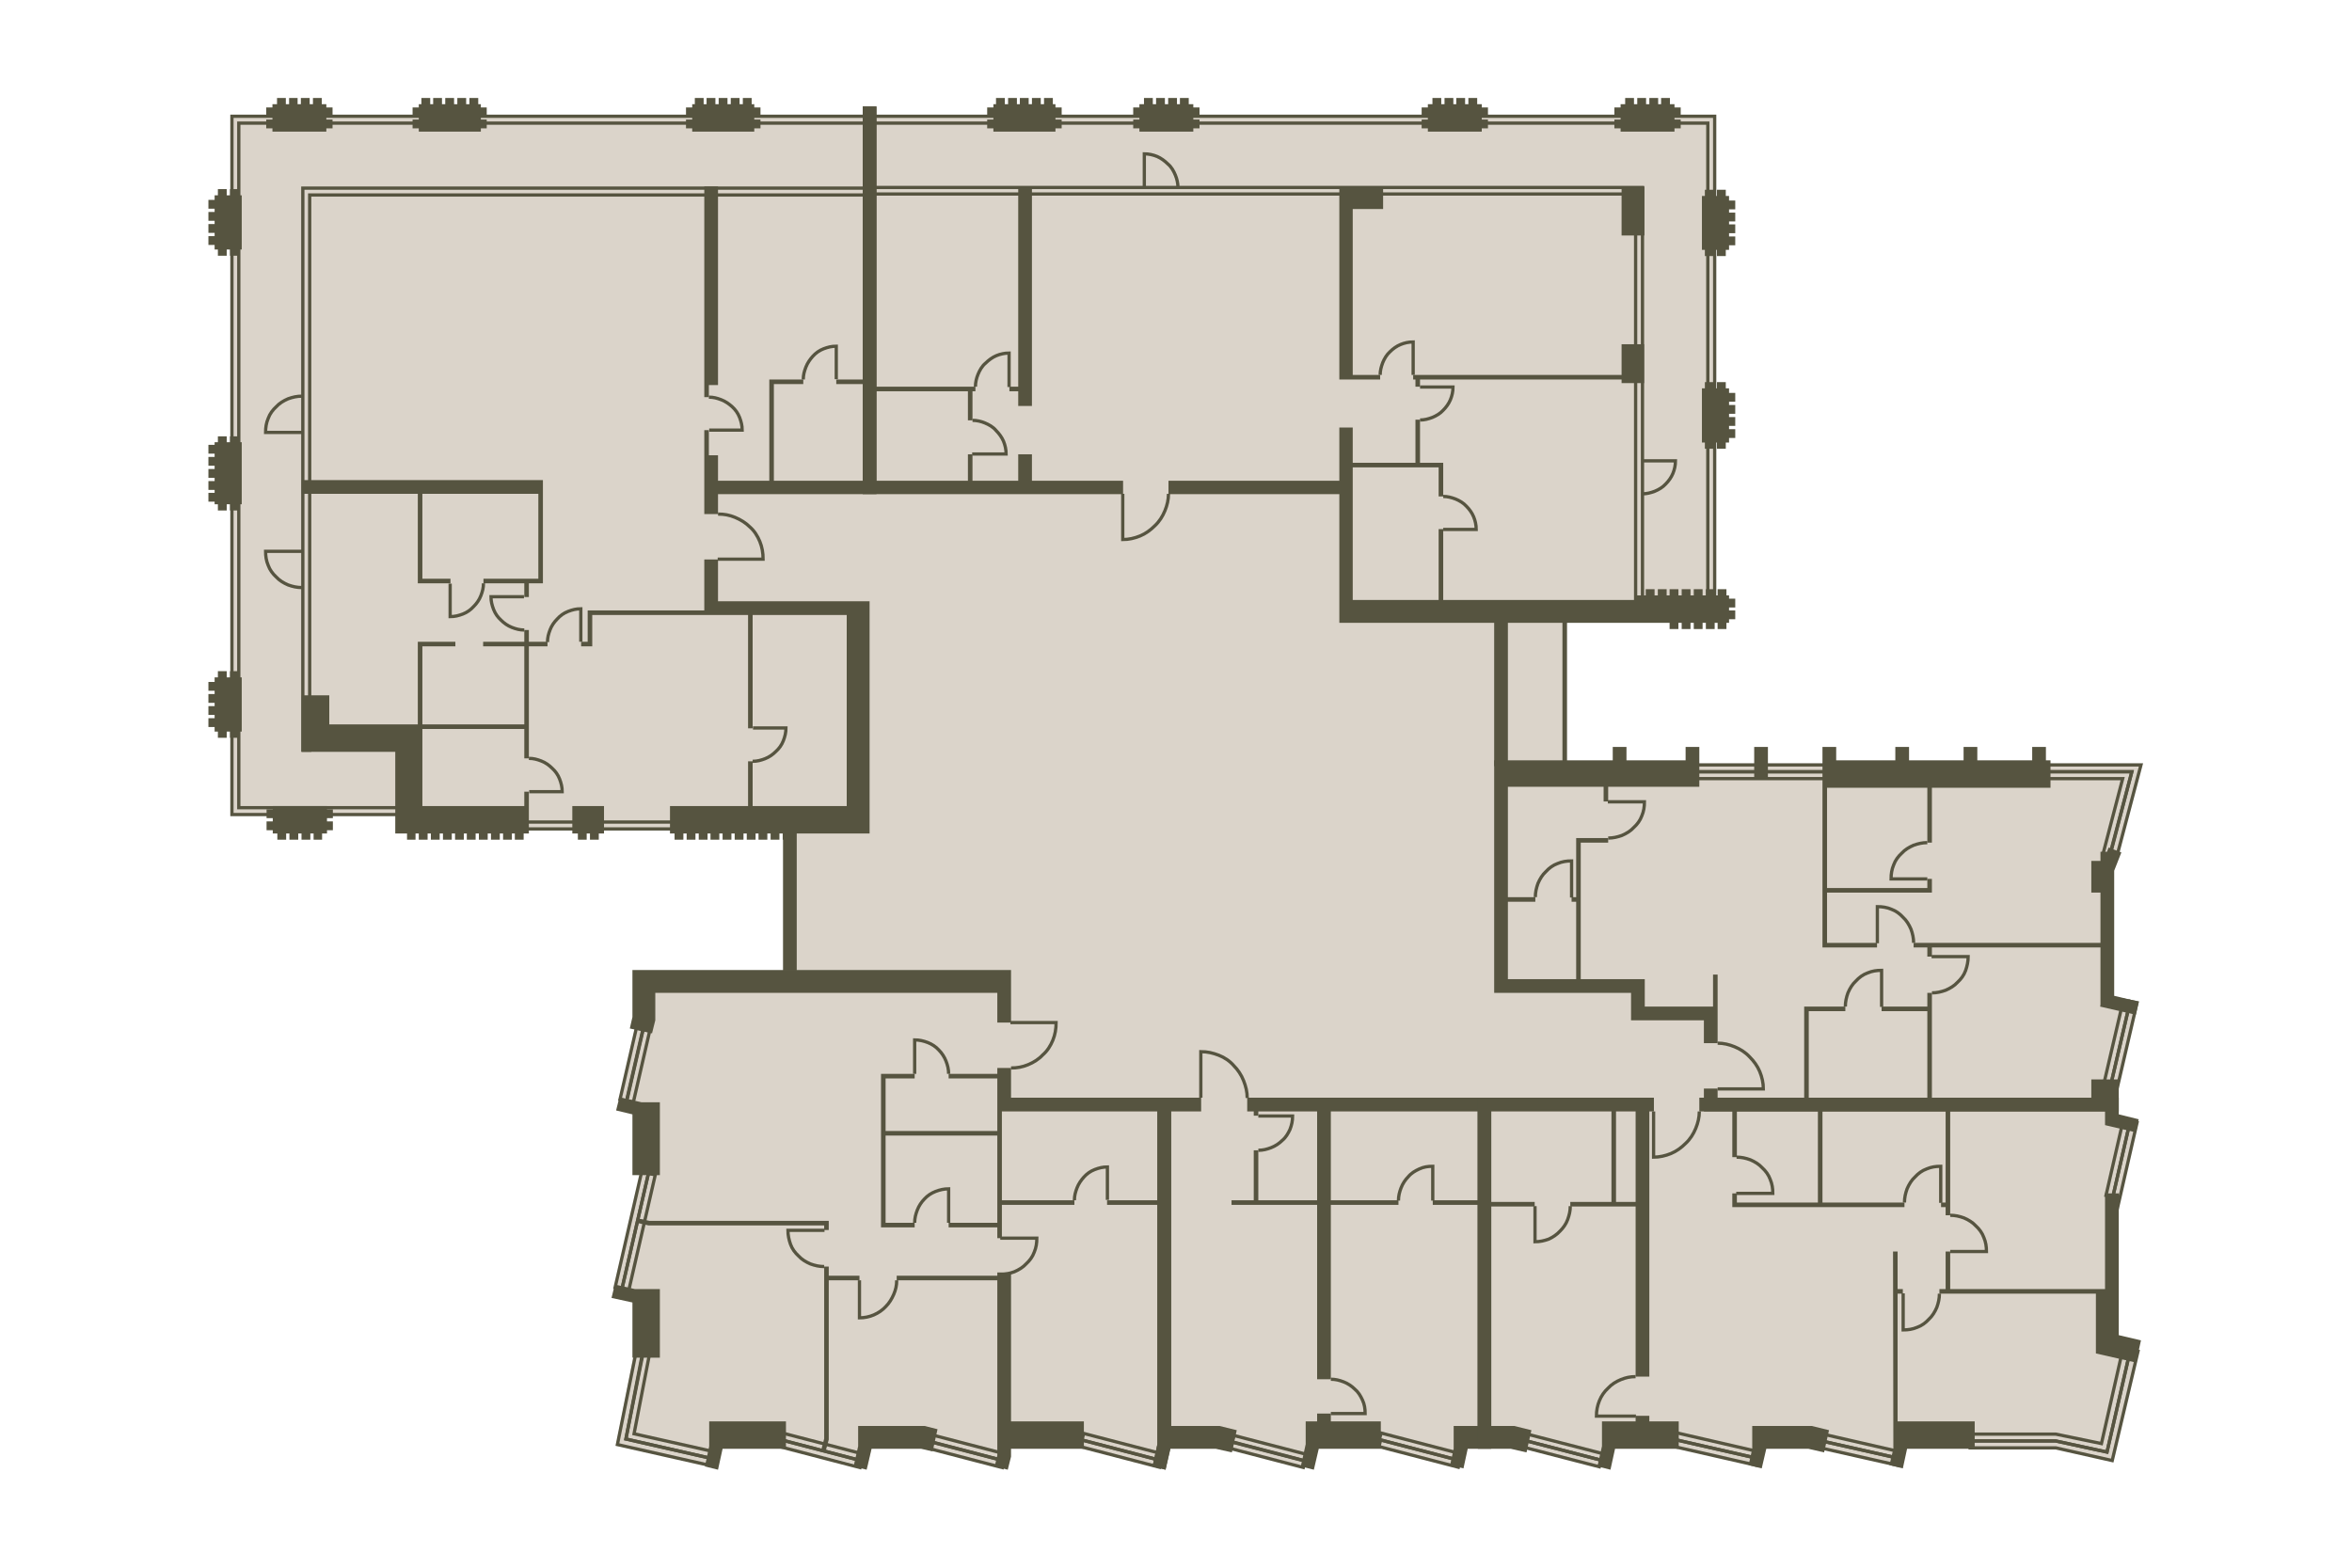 <!-- DO NOT EDIT THIS, THIS FILE IS GENERATED FROM "2_23.original.svg" using transform-svgs.js script -->



<svg version="1.1" 
	 xmlns="http://www.w3.org/2000/svg" xmlns:xlink="http://www.w3.org/1999/xlink" x="0px" y="0px" viewBox="0 0 720 480"
	 style="enable-background:new 0 0 720 480;" xml:space="preserve">


<g>
	<path fill="#DBD4CA" d="M265.5,449.2l1.4-6.3l15.9-0.3l23.6,6.8l2.4-5.1v-1.4H329l25.8,6.3l2.8-6.3H373l27.9,6.3l2.8-6.3
		h16.7l23.4,5.5l5.1-5.5H466l23.6,5.8l4.8-5.8h7l0,0h11.9l25.1,5.6l1.4-5.6h15.4l25.8,5.6l1.4-5.6h47l17.2,4.2l8.4-36.3l-7-1.4
		v-39.1l6.3-27.2l-6.3-1.4c0-1.8,0-5.9,0-7.7l5.6-25.1l-7-4.2V267l8.9-32.9l-176.5,0.1v-44.1h45.7l-0.2-154.6c0,0-404.5,0-453.4,0
		v213.8l90.3,0.2v4.1h79.3v44h-46.3l0.7,17.4l-5.6,24.4l4.9,1.4l1.7,18.7l-7.7,35.6l6,3.6v13.8l-5.7,29.7l30.8,6.7l1.4-6.3h17.4
		L265.5,449.2z"/>
	<g>
		<rect x="239.7" y="254.6" fill="#565440" width="4.2" height="42.6"/>
		<rect x="457.4" y="189.9" fill="#565440" width="4.2" height="44.7"/>
		<rect x="478.3" y="189.9" fill="#565440" width="1.4" height="44.7"/>
	</g>
</g>
<g>
	<g>
		<rect x="160.8" y="251.7" fill="none" stroke="#565440" width="45.3" height="2.1"/>
		<polygon fill="none" stroke="#565440" points="92.7,57.6 92.7,59.7 92.7,229.7 94.8,229.7 94.8,59.7 264.8,59.7 264.8,57.6 94.8,57.6 		"/>
		<polygon fill="none" stroke="#565440" points="71,35.6 71,249.4 71.7,249.4 73.1,249.4 122.1,249.4 122.1,247.3 73.1,247.3 73.1,37.7 266.2,37.7
			266.2,37.7 266.2,35.6 		"/>
	</g>
	<g>
		<polygon fill="#565440" points="219.8,147.2 219.8,139.4 217,139.4 217,131.7 215.6,131.7 215.6,157.4 219.8,157.4 219.8,151.3
			268.3,151.3 268.3,32.6 264.1,32.6 264.1,116.2 256,116.2 256,117.6 264.1,117.6 264.1,147.2 236.9,147.2 236.9,117.6
			245.9,117.6 245.9,116.2 235.5,116.2 235.5,147.2 		"/>
		<polygon fill="#565440" points="166.2,147 92.4,147 92.4,151.2 127.9,151.2 127.9,178.6 137.9,178.6 137.9,177.2 129.3,177.2
			129.3,151.2 164.8,151.2 164.8,177.2 148,177.2 148,178.6 160.5,178.6 160.5,182.8 161.9,182.8 161.9,178.6 166.2,178.6 		"/>
		<polygon fill="#565440" points="83.4,40.3 99.9,40.3 99.9,39.3 101.8,39.3 101.8,36.6 99.9,36.6 99.9,35.6 101.8,35.6 101.8,32.9
			99.9,32.9 99.9,31.9 98.5,31.9 98.5,30 95.8,30 95.8,31.9 94.8,31.9 94.8,30 92.1,30 92.1,31.9 91.1,31.9 91.1,30 88.5,30
			88.5,31.9 87.5,31.9 87.5,30 84.8,30 84.8,31.9 83.4,31.9 83.4,32.9 81.5,32.9 81.5,35.6 83.4,35.6 83.4,36.6 81.5,36.6
			81.5,39.3 83.4,39.3 		"/>
		<polygon fill="#565440" points="73.1,57.9 70.4,57.9 70.4,59.8 69.4,59.8 69.4,57.9 66.7,57.9 66.7,59.8 65.7,59.8 65.7,61.2
			63.8,61.2 63.8,63.9 65.7,63.9 65.7,64.9 63.8,64.9 63.8,67.6 65.7,67.6 65.7,68.6 63.8,68.6 63.8,71.3 65.7,71.3 65.7,72.3
			63.8,72.3 63.8,75 65.7,75 65.7,76.4 66.7,76.4 66.7,78.3 69.4,78.3 69.4,76.4 70.4,76.4 70.4,78.3 73.1,78.3 73.1,76.4 74,76.4
			74,59.8 73.1,59.8 		"/>
		<polygon fill="#565440" points="73.1,205.5 70.4,205.5 70.4,207.4 69.4,207.4 69.4,205.5 66.7,205.5 66.7,207.4 65.7,207.4
			65.7,208.8 63.8,208.8 63.8,211.5 65.7,211.5 65.7,212.5 63.8,212.5 63.8,215.2 65.7,215.2 65.7,216.2 63.8,216.2 63.8,218.9
			65.7,218.9 65.7,219.9 63.8,219.9 63.8,222.6 65.7,222.6 65.7,224 66.7,224 66.7,225.9 69.4,225.9 69.4,224 70.4,224 70.4,225.9
			73.1,225.9 73.1,224 74,224 74,207.4 73.1,207.4 		"/>
		<polygon fill="#565440" points="100.1,246.8 83.5,246.8 83.5,247.8 81.6,247.8 81.6,250.5 83.5,250.5 83.5,251.5 81.6,251.5
			81.6,254.2 83.5,254.2 83.5,255.2 84.9,255.2 84.9,257.1 87.6,257.1 87.6,255.2 88.6,255.2 88.6,257.1 91.3,257.1 91.3,255.2
			92.3,255.2 92.3,257.1 95,257.1 95,255.2 96,255.2 96,257.1 98.6,257.1 98.6,255.2 100.1,255.2 100.1,254.2 101.9,254.2
			101.9,251.5 100.1,251.5 100.1,250.5 101.9,250.5 101.9,247.8 100.1,247.8 		"/>
		<polygon fill="#565440" points="184.9,246.8 175.2,246.8 175.2,255.2 176.9,255.2 176.9,257.1 179.6,257.1 179.6,255.2 180.6,255.2
			180.6,257.1 183.3,257.1 183.3,255.2 184.9,255.2 		"/>
		<polygon fill="#565440" points="128.2,40.3 147.2,40.3 147.2,39.3 149,39.3 149,36.6 147.2,36.6 147.2,35.6 149,35.6 149,32.9
			147.2,32.9 147.2,31.9 146.4,31.9 146.4,30 143.7,30 143.7,31.9 142.7,31.9 142.7,30 140,30 140,31.9 139,31.9 139,30 136.3,30
			136.3,31.9 135.3,31.9 135.3,30 132.6,30 132.6,31.9 131.7,31.9 131.7,30 129,30 129,31.9 128.2,31.9 128.2,32.9 126.3,32.9
			126.3,35.6 128.2,35.6 128.2,36.6 126.3,36.6 126.3,39.3 128.2,39.3 		"/>
		<polygon fill="#565440" points="73.1,133.6 70.4,133.6 70.4,135.4 69.4,135.4 69.4,133.6 66.7,133.6 66.7,135.4 65.7,135.4
			65.7,136.2 63.8,136.2 63.8,138.9 65.7,138.9 65.7,139.9 63.8,139.9 63.8,142.6 65.7,142.6 65.7,143.6 63.8,143.6 63.8,146.3
			65.7,146.3 65.7,147.3 63.8,147.3 63.8,150 65.7,150 65.7,150.9 63.8,150.9 63.8,153.6 65.7,153.6 65.7,154.4 66.7,154.4
			66.7,156.3 69.4,156.3 69.4,154.4 70.4,154.4 70.4,156.3 73.1,156.3 73.1,154.4 74,154.4 74,135.4 73.1,135.4 		"/>
		<polygon fill="#565440" points="211.9,40.3 230.9,40.3 230.9,39.3 232.8,39.3 232.8,36.6 230.9,36.6 230.9,35.6 232.8,35.6
			232.8,32.9 230.9,32.9 230.9,31.9 230.1,31.9 230.1,30 227.4,30 227.4,31.9 226.4,31.9 226.4,30 223.7,30 223.7,31.9 222.7,31.9
			222.7,30 220,30 220,31.9 219,31.9 219,30 216.3,30 216.3,31.9 215.4,31.9 215.4,30 212.7,30 212.7,31.9 211.9,31.9 211.9,32.9
			210,32.9 210,35.6 211.9,35.6 211.9,36.6 210,36.6 210,39.3 211.9,39.3 		"/>
		<polygon fill="#565440" points="217,117.9 219.8,117.9 219.8,57.1 215.6,57.1 215.6,121.6 217,121.6 		"/>
		<polygon fill="#565440" points="161.9,192.9 160.5,192.9 160.5,196.5 147.9,196.5 147.9,197.9 160.5,197.9 160.5,221.8 129.3,221.8
			129.3,221.8 129.3,197.9 139.4,197.9 139.4,196.5 127.9,196.5 127.9,221.8 100.8,221.8 100.8,212.9 92.4,212.9 92.4,230.2
			92.4,230.2 121,230.2 121,255.2 123.1,255.2 124.6,255.2 124.6,257.1 127.2,257.1 127.2,255.2 128.2,255.2 128.2,257.1
			130.9,257.1 130.9,255.2 131.9,255.2 131.9,257.1 134.6,257.1 134.6,255.2 135.6,255.2 135.6,257.1 138.3,257.1 138.3,255.2
			139.3,255.2 139.3,257.1 142,257.1 142,255.2 142.9,255.2 142.9,257.1 145.6,257.1 145.6,255.2 146.6,255.2 146.6,257.1
			149.3,257.1 149.3,255.2 150.3,255.2 150.3,257.1 153,257.1 153,255.2 154,255.2 154,257.1 156.7,257.1 156.7,255.2 157.6,255.2
			157.6,257.1 160.3,257.1 160.3,255.2 161.9,255.2 161.9,255.2 161.9,255.2 161.9,242.4 160.5,242.4 160.5,246.8 129.3,246.8
			129.3,223.2 129.3,223.2 160.5,223.2 160.5,232.2 161.9,232.2 161.9,197.9 167.6,197.9 167.6,196.5 161.9,196.5 		"/>
		<polygon fill="#565440" points="266.2,184.1 259.2,184.1 259.2,184.1 219.8,184.1 219.8,171.3 215.6,171.3 215.6,186.9 179.9,186.9
			179.9,187.2 179.9,187.2 179.9,196.5 177.9,196.5 177.9,197.9 181.3,197.9 181.3,188.3 215.6,188.3 215.6,188.3 229,188.3
			229,223 230.4,223 230.4,188.3 259.2,188.3 259.2,246.8 230.4,246.8 230.4,233.1 229,233.1 229,246.8 205.1,246.8 205.1,255.2
			206.5,255.2 206.5,257.1 209.2,257.1 209.2,255.2 210.2,255.2 210.2,257.1 212.9,257.1 212.9,255.2 213.9,255.2 213.9,257.1
			216.6,257.1 216.6,255.2 217.5,255.2 217.5,257.1 220.2,257.1 220.2,255.2 221.2,255.2 221.2,257.1 223.9,257.1 223.9,255.2
			224.9,255.2 224.9,257.1 227.6,257.1 227.6,255.2 228.6,255.2 228.6,257.1 231.3,257.1 231.3,255.2 232.2,255.2 232.2,257.1
			234.9,257.1 234.9,255.2 235.9,255.2 235.9,257.1 238.6,257.1 238.6,255.2 239.6,255.2 239.6,257.1 242.3,257.1 242.3,255.2
			266.2,255.2 266.2,252.5 266.2,252.5 		"/>
	</g>
	<g>
		<g>
			<path fill="none" stroke="#565440" d="M92.4,121.3c-1.5,0-2.8,0.3-4.2,0.8c-1.4,0.6-2.7,1.4-3.6,2.4c-1.1,1-2,2.2-2.5,3.6
				c-0.6,1.4-0.8,2.8-0.8,4.3h11.2"/>
		</g>
		<g>
			<path fill="none" stroke="#565440" d="M219.8,157.4c1.9,0,3.5,0.3,5.2,1s3.3,1.7,4.5,2.9c1.4,1.2,2.4,2.8,3.1,4.5c0.7,1.7,1,3.5,1,5.4h-13.9"/>
		</g>
		<g>
			<path fill="none" stroke="#565440" d="M217,121.6c1.4,0,2.5,0.3,3.8,0.8s2.4,1.3,3.3,2.1c1,0.9,1.8,2,2.3,3.3s0.8,2.5,0.8,3.9h-10.1"/>
		</g>
		<g>
			<path fill="none" stroke="#565440" d="M245.9,116.2c0-1.4,0.3-2.5,0.8-3.8s1.3-2.4,2.1-3.3c0.9-1,2-1.8,3.3-2.3s2.5-0.8,3.9-0.8v10.1"/>
		</g>
		<g>
			<path fill="none" stroke="#565440" d="M92.4,179.9c-1.5,0-2.8-0.3-4.2-0.8c-1.4-0.6-2.7-1.4-3.6-2.4c-1.1-1-2-2.2-2.5-3.6
				c-0.6-1.4-0.8-2.8-0.8-4.3h11.2"/>
		</g>
		<g>
			<path fill="none" stroke="#565440" d="M148,178.6c0,1.4-0.3,2.5-0.8,3.8s-1.3,2.4-2.2,3.3c-0.9,1-2,1.8-3.3,2.3s-2.5,0.8-3.9,0.8v-10.1"/>
		</g>
		<g>
			<path fill="none" stroke="#565440" d="M167.6,196.6c0-1.4,0.3-2.5,0.8-3.8s1.3-2.4,2.2-3.3c0.9-1,2-1.8,3.3-2.3s2.5-0.8,3.9-0.8v10.1"/>
		</g>
		<g>
			<path fill="none" stroke="#565440" d="M160.5,192.9c-1.4,0-2.5-0.3-3.8-0.8s-2.4-1.3-3.3-2.2c-1-0.9-1.8-2-2.3-3.3s-0.8-2.5-0.8-3.9h10.1"/>
		</g>
		<g>
			<path fill="none" stroke="#565440" d="M161.9,232.2c1.4,0,2.5,0.3,3.8,0.8s2.4,1.3,3.3,2.2c1,0.9,1.8,2,2.3,3.3s0.8,2.5,0.8,3.9H162"/>
		</g>
		<g>
			<path fill="none" stroke="#565440" d="M230.4,233.1c1.4,0,2.5-0.3,3.8-0.8s2.4-1.3,3.3-2.2c1-0.9,1.8-2,2.3-3.3s0.8-2.5,0.8-3.9h-10.1"/>
		</g>
	</g>
</g>
<g>
	<g>
		<path fill="none" stroke="#565440" d="M196.9,315.2l-5,21.8l-2.1-0.4l5-21.8L196.9,315.2z"/>
		<path fill="none" stroke="#565440" d="M198.9,315.6l-5,21.8l-2.1-0.4l5-21.8L198.9,315.6z"/>
		<path fill="none" stroke="#565440" d="M200.6,359.7l-8.1,35.3l-2.1-0.4l8.1-35.3L200.6,359.7z"/>
		<path fill="none" stroke="#565440" d="M198.5,359.3l-8.1,35.3l-2.1-0.4l8.1-35.3L198.5,359.3z"/>
		<polygon fill="none" stroke="#565440" points="216.5,448.5 217.1,446.4 191.6,440.6 198.1,407 196.2,406.6 189,442.3 		"/>
		<polygon fill="none" stroke="#565440" points="217.1,446.4 217.7,444.3 194.1,439 200.2,407.5 198.3,407.1 191.6,440.6 		"/>

			<rect x="250.148" y="432.415" transform="matrix(0.252 -0.968 0.968 0.252 -242.64 576.185)" fill="none" stroke="#565440" stroke-width="1" stroke-miterlimit="4" width="2.1" height="25.101"/>

			<rect x="250.712" y="430.35" transform="matrix(0.252 -0.968 0.968 0.252 -240.22 575.186)" fill="none" stroke="#565440" stroke-width="1" stroke-miterlimit="4" width="2.1" height="25.101"/>

			<rect x="294.76" y="433.812" transform="matrix(0.252 -0.968 0.968 0.252 -209.535 619.586)" fill="none" stroke="#565440" stroke-width="1" stroke-miterlimit="4" width="2.1" height="22.901"/>

			<rect x="295.308" y="431.724" transform="matrix(0.252 -0.968 0.968 0.252 -207.104 618.554)" fill="none" stroke="#565440" stroke-width="1" stroke-miterlimit="4" width="2.1" height="22.901"/>

			<rect x="341.794" y="432.332" transform="matrix(0.252 -0.968 0.968 0.252 -173.962 664.824)" fill="none" stroke="#565440" stroke-width="1" stroke-miterlimit="4" width="2.1" height="25.101"/>

			<rect x="342.335" y="430.342" transform="matrix(0.252 -0.968 0.968 0.252 -171.631 663.858)" fill="none" stroke="#565440" stroke-width="1" stroke-miterlimit="4" width="2.1" height="25.101"/>
	</g>
	<g>
		<polygon fill="#565440" points="200.6,312.4 200.6,304 305.3,304 305.3,313.1 309.5,313.1 309.5,297 193.6,297 193.6,311.4
			192.8,314.9 199.6,316.4 		"/>
		<polygon fill="#565440" points="193.6,359.8 202,359.8 202,337.5 196.4,337.5 189.6,336 188.6,340 193.6,341.2 		"/>
		<polygon fill="#565440" points="194.4,394.7 188.2,393.3 187.2,397.4 193.6,398.8 193.6,415.7 202,415.7 202,394.7 		"/>
		<polygon fill="#565440" points="217.1,442.8 215.8,449 219.8,450 221.2,443.6 240.6,443.6 240.6,435.2 217.1,435.2 		"/>
		<polygon fill="#565440" points="283,436.6 262.7,436.6 262.7,442.8 261.3,449 265.3,450 266.8,443.6 282,443.6 285.5,444.4
			287,437.6 		"/>
		<polygon fill="#565440" points="253.7,376.6 253.7,373.8 198.8,373.8 195,373 194.8,374.4 198.5,375.2 252.3,375.2 252.3,376.6 		"/>
		<polygon fill="#565440" points="263.1,392 263.1,390.6 253.7,390.6 253.7,387.8 252.3,387.8 252.3,440.5 251.4,443.9 252.8,444.1
			253.7,440.8 253.7,392 		"/>
		<polygon fill="#565440" points="309.5,389.6 305.3,389.6 305.3,390.6 274.5,390.6 274.5,392 305.3,392 305.3,445.6 304.5,449
			308.5,450 309.5,446 309.5,443.6 331.8,443.6 331.8,435.2 309.5,435.2 		"/>
		<polygon fill="#565440" points="358.5,336.1 358.3,336.1 354.3,336.1 309.5,336.1 309.5,327 305.3,327 305.3,328.8 290.4,328.8
			290.4,330.2 305.3,330.2 305.3,346.3 271.1,346.3 271.1,330.2 280,330.2 280,328.8 269.7,328.8 269.7,375.8 269.8,375.8
			280,375.8 280,374.4 271.1,374.4 271.1,347.7 305.3,347.7 305.3,374.4 290.4,374.4 290.4,375.8 305.3,375.8 305.3,379.1
			306.7,379.1 306.7,368.9 328.9,368.9 328.9,367.5 306.7,367.5 306.7,340.3 354.3,340.3 354.3,367.5 338.9,367.5 338.9,368.9
			354.3,368.9 354.3,442.2 352.8,449 356.8,450 358.5,442.3 		"/>
	</g>
	<g>
		<path fill="none" stroke="#565440" d="M309.5,327c1.9,0,3.5-0.3,5.2-1s3.3-1.7,4.5-3c1.4-1.2,2.4-2.8,3.1-4.5s1-3.5,1-5.4h-14"/>
		<path fill="none" stroke="#565440" d="M306.3,390.2c1.5,0,2.8-0.3,4.2-0.8c1.4-0.6,2.7-1.4,3.6-2.4c1.1-1,2-2.2,2.5-3.6c0.6-1.4,0.8-2.8,0.8-4.3
			h-11.2"/>
		<path fill="none" stroke="#565440" d="M328.9,367.5c0-1.4,0.3-2.5,0.8-3.8s1.3-2.4,2.1-3.3c0.9-1,2-1.8,3.3-2.3s2.5-0.8,3.9-0.8v10.1"/>
		<path fill="none" stroke="#565440" d="M280,374.4c0-1.4,0.3-2.6,0.8-3.9s1.3-2.5,2.2-3.4c0.9-1,2.1-1.8,3.4-2.3s2.6-0.8,4-0.8v10.4"/>
		<path fill="none" stroke="#565440" d="M290.4,328.8c0-1.4-0.3-2.6-0.8-3.9s-1.3-2.5-2.2-3.4c-0.9-1-2.1-1.8-3.4-2.3s-2.6-0.8-4-0.8v10.4"/>
		<path fill="none" stroke="#565440" d="M274.5,392c0,1.6-0.3,2.9-0.9,4.3s-1.4,2.7-2.4,3.7c-1,1.1-2.3,2-3.7,2.6c-1.4,0.6-2.9,0.9-4.4,0.9V392"/>
		<path fill="none" stroke="#565440" d="M252.3,387.8c-1.5,0-2.8-0.3-4.2-0.8c-1.4-0.6-2.7-1.4-3.6-2.4c-1.1-1-2-2.2-2.5-3.6s-0.8-2.8-0.8-4.3h11.2"
			/>
	</g>
</g>
<g>
	<g>
		<path fill="none" stroke="#565440" d="M381.8,336.2c0-1.9-0.4-3.5-1.1-5.3s-1.8-3.4-3-4.6c-1.2-1.4-2.8-2.5-4.6-3.2c-1.8-0.7-3.5-1.1-5.5-1.1v14.1"
			/>
		<path fill="none" stroke="#565440" d="M428.1,367.6c0-1.4,0.3-2.6,0.8-3.9s1.3-2.5,2.2-3.4c0.9-1.1,2.1-1.8,3.4-2.4s2.6-0.8,4.1-0.8v10.5"/>
		<path fill="none" stroke="#565440" d="M385.2,352.2c1.4,0,2.6-0.3,3.9-0.8s2.5-1.3,3.4-2.2c1.1-0.9,1.8-2.1,2.4-3.4c0.5-1.3,0.8-2.6,0.8-4.1h-10.5"
			/>
		<path fill="none" stroke="#565440" d="M407.4,422.3c1.4,0,2.6,0.3,3.9,0.8s2.5,1.3,3.4,2.2c1.1,0.9,1.8,2.1,2.4,3.4s0.8,2.6,0.8,4.1h-10.5"/>
	</g>
	<g>

			<rect x="433.212" y="432.341" transform="matrix(0.252 -0.968 0.968 0.252 -105.544 753.311)" fill="none" stroke="#565440" stroke-width="1" stroke-miterlimit="4" width="2.1" height="25.101"/>

			<rect x="433.524" y="430.088" transform="matrix(0.252 -0.968 0.968 0.252 -103.323 752.076)" fill="none" stroke="#565440" stroke-width="1" stroke-miterlimit="4" width="2.1" height="25.501"/>

			<rect x="387.193" y="431.786" transform="matrix(0.252 -0.968 0.968 0.252 -138.387 707.532)" fill="none" stroke="#565440" stroke-width="1" stroke-miterlimit="4" width="2.1" height="22.901"/>

			<rect x="386.846" y="433.782" transform="matrix(0.252 -0.968 0.968 0.252 -140.578 708.69)" fill="none" stroke="#565440" stroke-width="1" stroke-miterlimit="4" width="2.1" height="22.901"/>
	</g>
	<g>
		<polygon fill="#565440" points="407.4,432.8 403.2,432.8 403.2,435.2 399.7,435.2 399.7,442.2 398.2,449 402.2,450 403.7,443.6
			422.7,443.6 422.7,435.2 407.4,435.2 		"/>
		<polygon fill="#565440" points="456.5,336.1 381.8,336.1 381.8,340.3 383.8,340.3 383.8,341.6 385.2,341.6 385.2,340.3 403.2,340.3
			403.2,367.5 385.2,367.5 385.2,352.2 383.8,352.2 383.8,367.5 377,367.5 377,368.9 403.2,368.9 403.2,422.3 407.4,422.3
			407.4,368.9 428.1,368.9 428.1,367.5 407.4,367.5 407.4,340.3 452.3,340.3 452.3,367.5 438.6,367.5 438.6,368.9 452.3,368.9
			452.3,436.6 445,436.6 445,443.6 445,443.6 443.9,448.6 448,449.6 449.3,443.6 456.5,443.6 		"/>
		<polygon fill="#565440" points="358.5,436.6 358.5,340.3 367.7,340.3 367.7,336.1 354.3,336.1 354.3,391 354.3,391 354.3,442.2
			352.8,449 356.8,450 358.3,443.6 372.2,443.6 377.1,444.7 378.6,437.9 373.3,436.6 		"/>
	</g>
</g>
<g>
	<g>
		<polygon fill="none" stroke="#565440" points="646.6,447.2 654.5,413.7 652.2,413.1 645,444.6 629.3,441.2 603.1,441.2 603.1,443.3 629.3,443.3
			"/>
		<polygon fill="none" stroke="#565440" points="645,444.6 652.2,413.1 650,412.4 643.3,442 629.3,439.1 603.1,439.1 603.1,441.2 629.3,441.2 		"/>
		<polygon fill="none" stroke="#565440" points="538.3,446.6 537.9,448.7 512,442.8 512.4,440.7 		"/>
		<polygon fill="none" stroke="#565440" points="538.8,444.6 538.3,446.6 512.4,440.7 512.8,438.6 		"/>
		<polygon fill="none" stroke="#565440" points="581.6,446.6 581.2,448.7 556.8,443.2 557.2,441.1 		"/>
		<polygon fill="none" stroke="#565440" points="582,444.6 581.6,446.6 557.2,441.1 557.6,439 		"/>
		<polygon fill="none" stroke="#565440" points="654.2,343.7 648.2,369.9 646.1,369.5 652.1,343.2 		"/>
		<polygon fill="none" stroke="#565440" points="652.1,343.2 646.8,366.4 644.7,366 650,342.8 		"/>
		<polygon fill="none" stroke="#565440" points="466.4,443.1 467,441.1 490.2,447.1 489.6,449.1 		"/>
		<polygon fill="none" stroke="#565440" points="467,441.1 467.5,439.1 490.7,445.1 490.2,447.1 		"/>
	</g>
	<g>
		<polygon fill="#565440" points="530.3,365.4 530.3,369.6 583,369.6 583,368.2 557.9,368.2 557.9,340.3 595.6,340.3 595.6,368.2
			594.2,368.2 594.2,369.6 595.6,369.6 595.6,372.1 597,372.1 597,340.3 644.4,340.3 644.4,344.5 653.8,346.7 654.7,342.7
			648.6,341.2 648.6,336.1 520.2,336.1 520.2,340.3 530.3,340.3 530.3,354.3 531.7,354.3 531.7,340.3 556.5,340.3 556.5,368.2
			531.7,368.2 531.7,365.4 		"/>
		<polygon fill="#565440" points="536.4,436.6 536.4,443.6 536.4,443.6 535.3,448.6 539.3,449.6 540.7,443.6 553.6,443.6 558.4,444.7
			559.9,437.9 554.6,436.6 		"/>
		<polygon fill="#565440" points="580.9,396.1 582.5,396.1 582.5,394.7 580.9,394.7 580.9,383.2 579.5,383.2 579.6,443.6 578.4,448.6
			582.5,449.6 583.8,443.6 604.5,443.6 604.5,435.2 580.9,435.2 		"/>
		<polygon fill="#565440" points="648.6,408.8 648.6,365.4 644.4,365.4 644.4,394.7 597,394.7 597,383.2 595.6,383.2 595.6,394.7
			593.7,394.7 593.7,396.1 641.6,396.1 641.6,414.3 641.6,414.3 641.6,414.4 653.9,417.2 655.4,410.4 		"/>
		<path fill="#565440" d="M480.7,368v1.4h20v52.1h4.2v-81.2h1.4v-4.2h-53.9v107.5h10.1l4.8,1.1l1.5-6.8l-5.3-1.3h-7v-67.2h13.3V368
			h-13.3v-27.7h36.8V368H480.7z M494.7,340.3h6V368h-6V340.3z"/>
		<polygon fill="#565440" points="504.9,433.8 504.9,433.8 504.9,433.5 500.7,433.5 500.7,435.2 490.4,435.2 490.4,442.8 489,449
			489,449 489,449 493,450 494.4,443.6 513.9,443.6 513.9,435.2 504.9,435.2 		"/>
	</g>
	<path fill="none" stroke="#565440" d="M531.6,354.3c1.5,0,2.8,0.3,4.2,0.8c1.4,0.6,2.7,1.4,3.6,2.4c1.1,1,2,2.2,2.5,3.6
		c0.6,1.4,0.8,2.8,0.8,4.3h-11.2 M583,368.2c0-1.5,0.3-2.8,0.8-4.2c0.6-1.4,1.4-2.7,2.4-3.6c1-1.1,2.2-2,3.6-2.5
		c1.4-0.6,2.8-0.8,4.3-0.8v11.2 M480.7,369.3c0,1.5-0.3,2.7-0.8,4.1s-1.4,2.6-2.3,3.5c-1,1.1-2.2,1.9-3.5,2.5
		c-1.4,0.5-2.7,0.8-4.2,0.8v-10.9 M500.7,421.5c-1.7,0-3,0.3-4.5,0.9s-2.9,1.5-3.9,2.6c-1.2,1.1-2.1,2.4-2.7,3.9s-0.9,3-0.9,4.7
		h12.1 M597,372.1c1.5,0,2.8,0.3,4.2,0.8c1.4,0.6,2.7,1.4,3.6,2.4c1.1,1,2,2.2,2.5,3.6c0.6,1.4,0.8,2.8,0.8,4.3H597 M593.7,396.1
		c0,1.5-0.3,2.8-0.8,4.2c-0.6,1.4-1.4,2.7-2.4,3.6c-1,1.1-2.2,2-3.6,2.5c-1.4,0.6-2.8,0.8-4.3,0.8V396 M520.2,340.3
		c0,1.8-0.4,3.5-1.1,5.2c-0.7,1.7-1.7,3.3-3.1,4.6c-1.3,1.3-2.8,2.4-4.5,3.1s-3.5,1.1-5.3,1.1v-14"/>
</g>
<g>
	<g>
		<path fill="none" stroke="#565440" d="M654.2,307l-6.3,27.1l-2.1-0.4l6.3-27.1L654.2,307z"/>
		<path fill="none" stroke="#565440" d="M652.1,306.6l-6.3,27.1l-2.1-0.4l6.3-27.1L652.1,306.6z"/>
		<path fill="none" stroke="#565440" d="M559.1,234.2v2.1h-40.5v-2.1H559.1z"/>
		<path fill="none" stroke="#565440" d="M559.1,236.3v2.1h-40.5v-2.1H559.1z"/>
		<polygon fill="none" stroke="#565440" points="655.4,234.2 625.7,234.2 625.7,236.3 652.6,236.3 646.2,260.9 648.2,261.5 		"/>
		<polygon fill="none" stroke="#565440" points="652.6,236.3 625.7,236.3 625.7,238.4 649.8,238.4 643.8,261.4 645.8,262 		"/>
	</g>
	<g>
		<polygon fill="#565440" points="640.2,336.1 591.4,336.1 591.4,304 590,304 590,308.2 576,308.2 576,309.6 590,309.6 590,336.1
			553.7,336.1 553.7,309.6 564.9,309.6 564.9,308.2 552.3,308.2 552.3,309.6 552.3,336.1 525.8,336.1 525.8,333.3 521.6,333.3
			521.6,340.3 648.6,340.3 648.6,330.5 640.2,330.5 		"/>
		<polygon fill="#565440" points="574.6,290.1 574.6,288.7 559.3,288.7 559.3,273.3 591.4,273.3 591.4,269.1 590,269.1 590,271.9
			559.3,271.9 559.3,241.2 590,241.2 590,258 591.4,258 591.4,241.2 627.7,241.2 627.7,232.8 626.3,232.8 626.3,228.7 622.1,228.7
			622.1,232.8 605.3,232.8 605.3,228.7 601.1,228.7 601.1,232.8 584.4,232.8 584.4,228.7 580.2,228.7 580.2,232.8 562.1,232.8
			562.1,228.7 557.9,228.7 557.9,290.1 559.3,290.1 		"/>
		<rect x="537" y="228.7" fill="#565440" width="4.2" height="9.8"/>
		<polygon fill="#565440" points="647.2,304.9 647.2,266.6 649.4,261 645.5,259.5 645,260.8 643,260.8 643,263.6 640.2,263.6
			640.2,273.3 643,273.3 643,288.7 585.8,288.7 585.8,290.1 590,290.1 590,292.9 591.4,292.9 591.4,290.1 643,290.1 643,307.6
			642.9,308.2 653.8,310.7 654.7,306.7 		"/>
		<polygon fill="#565440" points="521.6,319.4 525.8,319.4 525.8,298.4 524.4,298.4 524.4,308.2 503.5,308.2 503.5,299.8 483.9,299.8
			483.9,258 492.3,258 492.3,256.6 482.5,256.6 482.5,274.7 481.1,274.7 481.1,276.1 482.5,276.1 482.5,299.8 461.6,299.8
			461.6,276.1 470,276.1 470,274.7 461.6,274.7 461.6,240.9 490.9,240.9 490.9,245.4 492.3,245.4 492.3,240.9 520.2,240.9
			520.2,228.7 516,228.7 516,232.8 497.9,232.8 497.9,228.7 493.7,228.7 493.7,232.8 457.4,232.8 457.4,304 499.3,304 499.3,312.4
			521.6,312.4 		"/>
	</g>
	<path fill="none" stroke="#565440" d="M591.4,304c1.5,0,2.8-0.3,4.2-0.8c1.4-0.6,2.7-1.4,3.6-2.4c1.1-1,2-2.2,2.5-3.6s0.8-2.8,0.8-4.3
		h-11.2 M585.8,288.7c0-1.5-0.3-2.8-0.8-4.2c-0.6-1.4-1.4-2.7-2.4-3.6c-1-1.1-2.2-2-3.6-2.5c-1.4-0.6-2.8-0.8-4.3-0.8v11.2
		 M564.9,308.2c0-1.5,0.3-2.8,0.8-4.2c0.6-1.4,1.4-2.7,2.4-3.6c1-1.1,2.2-2,3.6-2.5c1.4-0.6,2.8-0.8,4.3-0.8v11.2 M590,258
		c-1.5,0-2.8,0.3-4.2,0.8c-1.4,0.6-2.7,1.4-3.6,2.4c-1.1,1-2,2.2-2.5,3.6c-0.6,1.4-0.8,2.8-0.8,4.3H590 M492.3,256.6
		c1.5,0,2.8-0.3,4.2-0.8c1.4-0.6,2.7-1.4,3.6-2.4c1.1-1,2-2.2,2.5-3.6c0.6-1.4,0.8-2.8,0.8-4.3h-11.2 M470,274.7
		c0-1.5,0.3-2.8,0.8-4.2c0.6-1.4,1.4-2.7,2.4-3.6c1-1.1,2.2-2,3.6-2.5c1.4-0.6,2.8-0.8,4.3-0.8v11.2 M525.8,319.4
		c1.8,0,3.5,0.4,5.2,1.1s3.3,1.7,4.6,3.1c1.3,1.3,2.4,2.8,3.1,4.5c0.7,1.7,1.1,3.5,1.1,5.3h-14"/>
</g>
<g>
	<g>
		<path fill="none" stroke="#565440" d="M357.7,151.2c0,1.8-0.4,3.5-1.1,5.2s-1.7,3.3-3.1,4.6c-1.3,1.3-2.8,2.4-4.5,3.1
			c-1.7,0.7-3.5,1.1-5.3,1.1v-14"/>
		<path fill="none" stroke="#565440" d="M422.5,114.8c0-1.3,0.3-2.5,0.8-3.8c0.5-1.2,1.2-2.4,2.2-3.3c0.9-0.9,2-1.7,3.2-2.2
			s2.5-0.8,3.9-0.8v10.1"/>
		<path fill="none" stroke="#565440" d="M434.7,128.6c1.3,0,2.5-0.3,3.8-0.8c1.2-0.5,2.4-1.2,3.3-2.2c0.9-0.9,1.7-2,2.2-3.2
			s0.8-2.5,0.8-3.9h-10.1"/>
		<path fill="none" stroke="#565440" d="M441.8,152c1.3,0,2.5,0.3,3.8,0.8c1.2,0.5,2.4,1.2,3.3,2.2c0.9,0.9,1.7,2,2.2,3.2
			s0.8,2.5,0.8,3.9h-10.1"/>
		<path fill="none" stroke="#565440" d="M502.8,151.2c1.3,0,2.5-0.3,3.8-0.8c1.2-0.5,2.4-1.2,3.3-2.2c0.9-0.9,1.7-2,2.2-3.2
			s0.8-2.5,0.8-3.9h-10.1"/>
		<path fill="none" stroke="#565440" d="M298.6,118.4c0-1.3,0.3-2.6,0.8-3.8c0.5-1.2,1.2-2.5,2.3-3.4c0.9-0.9,2.1-1.8,3.3-2.3
			c1.2-0.5,2.6-0.8,3.9-0.8v10.4"/>
		<path fill="none" stroke="#565440" d="M360.6,57.4c0-1.3-0.3-2.6-0.8-3.8s-1.2-2.5-2.3-3.4c-0.9-0.9-2.1-1.8-3.3-2.3
			c-1.2-0.5-2.6-0.8-3.9-0.8v10.4"/>
		<path fill="none" stroke="#565440" d="M297.7,128.7c1.3,0,2.6,0.3,3.8,0.8c1.2,0.5,2.5,1.2,3.4,2.3c0.9,0.9,1.8,2.1,2.3,3.3
			s0.8,2.6,0.8,3.9h-10.4"/>
	</g>
	<g>
		<polygon fill="none" stroke="#565440" points="502.8,57.4 266.1,57.4 266.1,59.4 500.7,59.4 500.7,184.6 502.8,184.6 		"/>
		<polygon fill="none" stroke="#565440" points="266.1,35.6 266.1,37.7 522.8,37.7 522.8,184.6 524.9,184.6 524.9,35.6 		"/>
	</g>
	<g>
		<rect x="496.4" y="57.1" fill="#565440" width="7" height="15"/>
		<polygon fill="#565440" points="433.3,118.4 434.7,118.4 434.7,116.2 496.4,116.2 496.4,117.3 503.3,117.3 503.3,105.4 496.4,105.4
			496.4,114.8 432.6,114.8 432.6,116.2 433.3,116.2 		"/>
		<polygon fill="#565440" points="309,119.8 311.7,119.8 311.7,124.3 315.9,124.3 315.9,57.1 311.7,57.1 311.7,118.4 309,118.4 		"/>
		<polygon fill="#565440" points="315.9,139.1 311.7,139.1 311.7,147.2 297.7,147.2 297.7,139.1 296.3,139.1 296.3,147.2 268.3,147.2
			268.3,119.8 296.3,119.8 296.3,128.7 297.7,128.7 297.7,119.8 298.6,119.8 298.6,118.4 268.3,118.4 268.3,32.6 264.1,32.6
			264.1,151.3 343.8,151.3 343.8,147.2 315.9,147.2 		"/>
		<polygon fill="#565440" points="422.5,116.2 422.5,114.8 414.1,114.8 414.1,64 423.4,64 423.4,57.1 410,57.1 410,116.2 		"/>
		<polygon fill="#565440" points="529.3,182.3 528.5,182.3 528.5,180.4 525.8,180.4 525.8,182.3 524.9,182.3 524.9,180.4 522.2,180.4
			522.2,182.3 521.2,182.3 521.2,180.4 518.5,180.4 518.5,182.3 517.5,182.3 517.5,180.4 514.8,180.4 514.8,182.3 513.8,182.3
			513.8,180.4 511.1,180.4 511.1,182.3 510.2,182.3 510.2,180.4 507.5,180.4 507.5,182.3 506.5,182.3 506.5,180.4 503.8,180.4
			503.8,182.3 500.3,182.3 500.3,183.7 441.8,183.7 441.8,162 440.4,162 440.4,183.7 414.1,183.7 414.1,143.1 440.4,143.1
			440.4,152 441.8,152 441.8,141.7 434.7,141.7 434.7,128.5 433.3,128.5 433.3,141.7 414.1,141.7 414.1,130.9 410,130.9 410,147.2
			357.7,147.2 357.7,151.3 410,151.3 410,190.7 511.1,190.7 511.1,192.6 513.8,192.6 513.8,190.7 514.8,190.7 514.8,192.6
			517.5,192.6 517.5,190.7 518.5,190.7 518.5,192.6 521.2,192.6 521.2,190.7 522.2,190.7 522.2,192.6 524.9,192.6 524.9,190.7
			525.8,190.7 525.8,192.6 528.5,192.6 528.5,190.7 529.3,190.7 529.3,189.6 531.2,189.6 531.2,186.9 529.3,186.9 529.3,186
			531.2,186 531.2,183.3 529.3,183.3 		"/>
		<polygon fill="#565440" points="365.3,40.3 365.3,39.3 367.2,39.3 367.2,36.6 365.3,36.6 365.3,35.6 367.2,35.6 367.2,32.9
			365.3,32.9 365.3,31.9 363.9,31.9 363.9,30 361.2,30 361.2,31.9 360.3,31.9 360.3,30 357.6,30 357.6,31.9 356.6,31.9 356.6,30
			353.9,30 353.9,31.9 352.9,31.9 352.9,30 350.2,30 350.2,31.9 348.8,31.9 348.8,32.9 346.9,32.9 346.9,35.6 348.8,35.6
			348.8,36.6 346.9,36.6 346.9,39.3 348.8,39.3 348.8,40.3 		"/>
		<polygon fill="#565440" points="437.1,40.3 453.6,40.3 453.6,39.3 455.5,39.3 455.5,36.6 453.6,36.6 453.6,35.6 455.5,35.6
			455.5,32.9 453.6,32.9 453.6,31.9 452.2,31.9 452.2,30 449.5,30 449.5,31.9 448.5,31.9 448.5,30 445.8,30 445.8,31.9 444.9,31.9
			444.9,30 442.2,30 442.2,31.9 441.2,31.9 441.2,30 438.5,30 438.5,31.9 437.1,31.9 437.1,32.9 435.2,32.9 435.2,35.6 437.1,35.6
			437.1,36.6 435.2,36.6 435.2,39.3 437.1,39.3 		"/>
		<polygon fill="#565440" points="496.1,40.3 512.6,40.3 512.6,39.3 514.5,39.3 514.5,36.6 512.6,36.6 512.6,35.6 514.5,35.6
			514.5,32.9 512.6,32.9 512.6,31.9 511.2,31.9 511.2,30 508.5,30 508.5,31.9 507.6,31.9 507.6,30 504.9,30 504.9,31.9 503.9,31.9
			503.9,30 501.2,30 501.2,31.9 500.2,31.9 500.2,30 497.5,30 497.5,31.9 496.1,31.9 496.1,32.9 494.2,32.9 494.2,35.6 496.1,35.6
			496.1,36.6 494.2,36.6 494.2,39.3 496.1,39.3 		"/>
		<polygon fill="#565440" points="529.3,118.9 528.3,118.9 528.3,117 525.6,117 525.6,118.9 524.6,118.9 524.6,117 521.9,117
			521.9,118.9 521,118.9 521,135.5 521.9,135.5 521.9,137.4 524.6,137.4 524.6,135.5 525.6,135.5 525.6,137.4 528.3,137.4
			528.3,135.5 529.3,135.5 529.3,134.1 531.2,134.1 531.2,131.4 529.3,131.4 529.3,130.4 531.2,130.4 531.2,127.7 529.3,127.7
			529.3,126.7 531.2,126.7 531.2,124 529.3,124 529.3,123 531.2,123 531.2,120.3 529.3,120.3 		"/>
		<polygon fill="#565440" points="531.2,64.1 531.2,61.4 529.3,61.4 529.3,60 528.3,60 528.3,58.1 525.6,58.1 525.6,60 524.6,60
			524.6,58.1 521.9,58.1 521.9,60 521,60 521,76.5 521.9,76.5 521.9,78.4 524.6,78.4 524.6,76.5 525.6,76.5 525.6,78.4 528.3,78.4
			528.3,76.5 529.3,76.5 529.3,75.1 531.2,75.1 531.2,72.4 529.3,72.4 529.3,71.4 531.2,71.4 531.2,68.7 529.3,68.7 529.3,67.8
			531.2,67.8 531.2,65.1 529.3,65.1 529.3,64.1 		"/>
		<polygon fill="#565440" points="304.1,40.3 323.1,40.3 323.1,39.3 325,39.3 325,36.6 323.1,36.6 323.1,35.6 325,35.6 325,32.9
			323.1,32.9 323.1,31.9 322.3,31.9 322.3,30 319.6,30 319.6,31.9 318.6,31.9 318.6,30 315.9,30 315.9,31.9 314.9,31.9 314.9,30
			312.2,30 312.2,31.9 311.3,31.9 311.3,30 308.6,30 308.6,31.9 307.6,31.9 307.6,30 304.9,30 304.9,31.9 304.1,31.9 304.1,32.9
			302.2,32.9 302.2,35.6 304.1,35.6 304.1,36.6 302.2,36.6 302.2,39.3 304.1,39.3 		"/>
	</g>
</g>
<g>
	<rect x="355" fill="none" width="10" height="10"/>
	<rect x="33.8" y="235" fill="none" width="10" height="10"/>
	<rect x="355" y="470" fill="none" width="10" height="10"/>
	<rect x="676.3" y="235" fill="none" width="10" height="10"/>
</g>
<g>
	<g data-nr="1" class="plan__svg__hoverable">
		<rect x="180.6" y="255.2" fill="none" width="2.7" height="1.9"/>
		<rect x="176.9" y="255.2" fill="none" width="2.7" height="1.9"/>
		<path fill="none" d="M259.2,184.1h-39.4v-12.8l0,0v-13.4c1.8,0,3.3,0.3,5,1c1.6,0.7,3.1,1.6,4.4,2.9c1.3,1.1,2.3,2.6,3,4.3
			c0.6,1.6,0.9,3.1,1,4.7h-13.4v1h14.4v-0.5c0-1.9-0.4-3.8-1.1-5.6c-0.8-1.9-1.9-3.5-3.2-4.7c-1.3-1.3-2.9-2.4-4.7-3.1
			c-1.9-0.8-3.5-1.1-5.4-1.1v-5.6h48.5V32.4h-4.2v2.5h-31.4v-2.2h-1.9v-1H230V30h-2.7v1.9h-1V30h-2.7v1.9h-1V30H220v1.9h-1V30h-2.7
			v1.9h-1V30h-2.7v1.9h-0.8v1H210v2.2h-61v-2.2h-1.9v-1h-0.8V30h-2.7v1.9h-1V30H140v1.9h-1V30h-2.7v1.9h-1V30h-2.7v1.9h-1V30H129
			v1.9h-0.8v1h-1.9v2.2h-24.5v-2.2h-1.9v-1h-1.4V30h-2.7v1.9h-1V30h-2.7v1.9h-1V30h-2.7v1.9h-1V30h-2.7v1.9h-1.4v1h-1.9v2.2h-11
			v22.8h-0.1v1.9h-1v-1.9h-2.7v1.9h-1v1.4h-1.9v2.7h1.9v1h-1.9v2.7h1.9v1h-1.9v2.7h1.9v1h-1.9V75h1.9v1.4h1v1.9h2.7v-1.9h1v1.9h0.1
			v55.3h-0.1v1.9h-1v-1.9h-2.7v1.9h-1v0.8h-1.9v2.7h1.9v1h-1.9v2.7h1.9v1h-1.9v2.7h1.9v1h-1.9v2.7h1.9v1h-1.9v2.7h1.9v0.8h1v1.9h2.7
			v-1.9h1v1.9h0.1v49.2h-0.1v1.9h-1v-1.9h-2.7v1.9h-1v1.4h-1.9v2.7h1.9v1h-1.9v2.7h1.9v1h-1.9v2.7h1.9v1h-1.9v2.7h1.9v1.4h1v1.9h2.7
			V224h1v1.9h0.1V250h11.1v0.6h1.9v1h-1.9v2.7h1.9v1h1.4v1.9h2.7v-1.9h1v1.9h2.7v-1.9h1v1.9H95v-1.9h1v1.9h2.7v-1.9h1.4v-1h1.9v-2.7
			h-1.9v-1h1.9V250h19v5.3h2.2h1.4v1.9h2.7v-1.9h1v1.9h2.7v-1.9h1v1.9h2.7v-1.9h1v1.9h2.7v-1.9h1v1.9h2.7v-1.9h1v1.9h2.7v-1.9h1v1.9
			h2.7v-1.9h1v1.9h2.7v-1.9h1v1.9h2.7v-1.9h1v1.9h2.7v-1.9h1.6l0,0l0,0v-0.9h13.3v0.9h9.7v-0.9h20.2v0.9h1.4v1.9h2.7v-1.9h1v1.9h2.7
			v-1.9h1v1.9h2.7v-1.9h1v1.9h2.7v-1.9h1v1.9h2.7v-1.9h1v1.9h2.7v-1.9h1v1.9h2.7v-1.9h1v1.9h2.7v-1.9h1v1.9h2.7v-1.9h1v1.9h2.7v-1.9
			h23.9v-2.6l0,0v-64.3l0,0v-4.2l0,0H259.2V184.1z"/>
	</g>
	<path data-nr="6" class="plan__svg__hoverable" fill="none" d="M358.5,336.1h-0.2h-4h-44.8v-8.6c1.9,0,3.5-0.3,5.4-1.1c1.8-0.7,3.4-1.8,4.7-3.1
		c1.4-1.2,2.5-2.8,3.3-4.7c0.7-1.8,1.1-3.7,1.1-5.6v-0.5h-14.5v-11.9V297H193.6v14.4l-0.8,3.5l1.3,0.3l-5,21.7h0.2l-0.7,3.1l5,1.1
		v18.7h2.1l-8,34.7h0.2l-0.7,2.8l6.4,1.4v16.8h0.2l-5.4,27l27.3,6.1v0.2l4,1l1.4-6.4h18.5l23.7,6.1v-0.2l1.8,0.4l1.4-6.4H282
		l3.5,0.8l0.1-0.2l21.4,5.6v-0.1l1.5,0.4l1-4v-2.4h21.9l23.6,6.1v-0.1l1.8,0.4l1.7-7.7V336.1z M309.5,313.6H323
		c-0.1,1.6-0.4,3.2-1,4.7c-0.7,1.8-1.7,3.2-3,4.4c-1.2,1.2-2.7,2.2-4.4,2.9c-1.8,0.7-3.3,1-5.1,1V313.6z"/>
	<path data-nr="5" class="plan__svg__hoverable" fill="none" d="M455.8,336.1h-73.5c0-1.9-0.3-3.5-1.1-5.4c-0.7-1.8-1.8-3.4-3.1-4.7
		c-1.3-1.4-2.9-2.5-4.8-3.3c-1.8-0.7-3.7-1.1-5.7-1.1h-0.5v14.5h-12.8V391l0,0v51.2l-1.5,6.8l4,1l1.4-6.4h13.9l4.8,1.1l0.1-0.6
		l21.8,5.7l0.1-0.5l3.1,0.7l1.4-6.4h19.1l0,0l23.7,6.2l0.1-0.5l1.4,0.3l1.3-6h6.5V336.1H455.8z M368.2,336.1v-13.5
		c1.7,0.1,3.2,0.4,4.8,1c1.8,0.7,3.3,1.7,4.4,3.1c1.2,1.2,2.2,2.8,2.9,4.4c0.7,1.8,1,3.3,1,5H368.2z"/>
	<polygon data-nr="3" class="plan__svg__hoverable" fill="none" points="653.6,306.4 647.2,304.9 647.2,266.6 649.4,261 648.9,260.8 656.1,233.7
		627.7,233.7 627.7,232.8 626.3,232.8 626.3,228.7 622.1,228.7 622.1,232.8 605.3,232.8 605.3,228.7 601.1,228.7 601.1,232.8
		584.4,232.8 584.4,228.7 580.2,228.7 580.2,232.8 562.1,232.8 562.1,228.7 557.9,228.7 557.9,232.8 557.9,233.7 541.1,233.7
		541.1,228.7 537,228.7 537,233.7 520.2,233.7 520.2,228.7 516,228.7 516,232.8 497.9,232.8 497.9,228.7 493.7,228.7 493.7,232.8
		457.4,232.8 457.4,304 499.3,304 499.3,312.4 521.6,312.4 521.6,319.4 521.6,333.3 521.6,334.1 521.6,340.3 648.6,340.3
		648.6,333.4 654.8,306.6 	"/>
	<path data-nr="2" class="plan__svg__hoverable" fill="none" d="M531.2,64.1v-2.7h-1.9V60h-1v-1.9h-2.7V60h-0.2V35.1h-10.9v-2.2h-1.9v-1h-1.4V30h-2.7
		v1.9h-1V30h-2.7v1.9h-1V30h-2.7v1.9h-1V30h-2.7v1.9h-1.4v1h-1.9v2.2h-38.7v-2.2h-1.9v-1h-1.4V30h-2.7v1.9h-1V30h-2.7v1.9h-1V30
		h-2.7v1.9h-1V30h-2.7v1.9h-1.4v1h-1.9v2.2h-67.9v-2.2h-1.9v-1h-1.4V30h-2.7v1.9h-1V30h-2.7v1.9h-1V30h-2.7v1.9h-1V30h-2.7v1.9h-1.4
		v1h-1.9v2.2H325v-2.2h-1.9v-1h-0.8V30h-2.7v1.9h-1V30h-2.7v1.9h-1V30h-2.7v1.9h-1V30h-2.7v1.9h-1V30h-2.7v1.9H304v1h-1.9v2.2h-33.9
		v-2.2H264v118.4h73.6h5.5v14.3h0.5c1.8,0,3.7-0.4,5.5-1.2c1.6-0.7,3.2-1.8,4.6-3.2c1.3-1.1,2.4-2.8,3.2-4.8
		c0.8-1.8,1.1-3.5,1.1-5.2h52v39.3h101.2v1.9h2.7v-1.9h1v1.9h2.7v-1.9h1v1.9h2.7v-1.9h1v1.9h2.7v-1.9h1v1.9h2.7v-1.9h0.8v-1h1.9
		v-2.7h-1.9v-1h1.9v-2.7h-1.9v-1h-0.8v-1.9h-2.7v1.9h-0.4v-46.8h0.2v1.9h2.7v-1.9h1v-1.4h1.9v-2.7h-1.9v-1h1.9v-2.7h-1.9v-1h1.9V124
		h-1.9v-1h1.9v-2.7h-1.9v-1.4h-1V117h-2.7v1.9h-0.2V76.5h0.2v1.9h2.7v-1.9h1v-1.4h1.9v-2.7h-1.9v-1h1.9v-2.7h-1.9v-1h1.9V65h-1.9v-1
		h1.7V64.1z M356.2,156.2c-0.8,1.9-1.8,3.4-3,4.4c-1.3,1.3-2.8,2.3-4.3,3c-1.5,0.6-3.1,1-4.6,1.1v-13.3h12.9
		C357.2,152.9,356.9,154.5,356.2,156.2z"/>
	<polygon data-nr="4" class="plan__svg__hoverable" fill="none" points="655.4,410.4 648.6,408.8 648.6,370.3 654.8,343.3 654.6,343.2 654.7,342.7
		648.6,341.2 648.6,336.1 452.3,336.1 452.3,443.6 462.4,443.6 467.3,444.7 467.5,443.9 490,449.7 490.1,449.3 493,450 494.4,443.6
		513.1,443.6 538.3,449.3 538.3,449.3 539.3,449.6 540.7,443.6 553.6,443.6 558.4,444.7 558.5,444.1 580.1,449 582.5,449.6
		583.8,443.6 602.6,443.6 602.6,443.8 629.3,443.8 647,447.8 655,413.4 654.8,413.3 	"/>
</g>
</svg>
